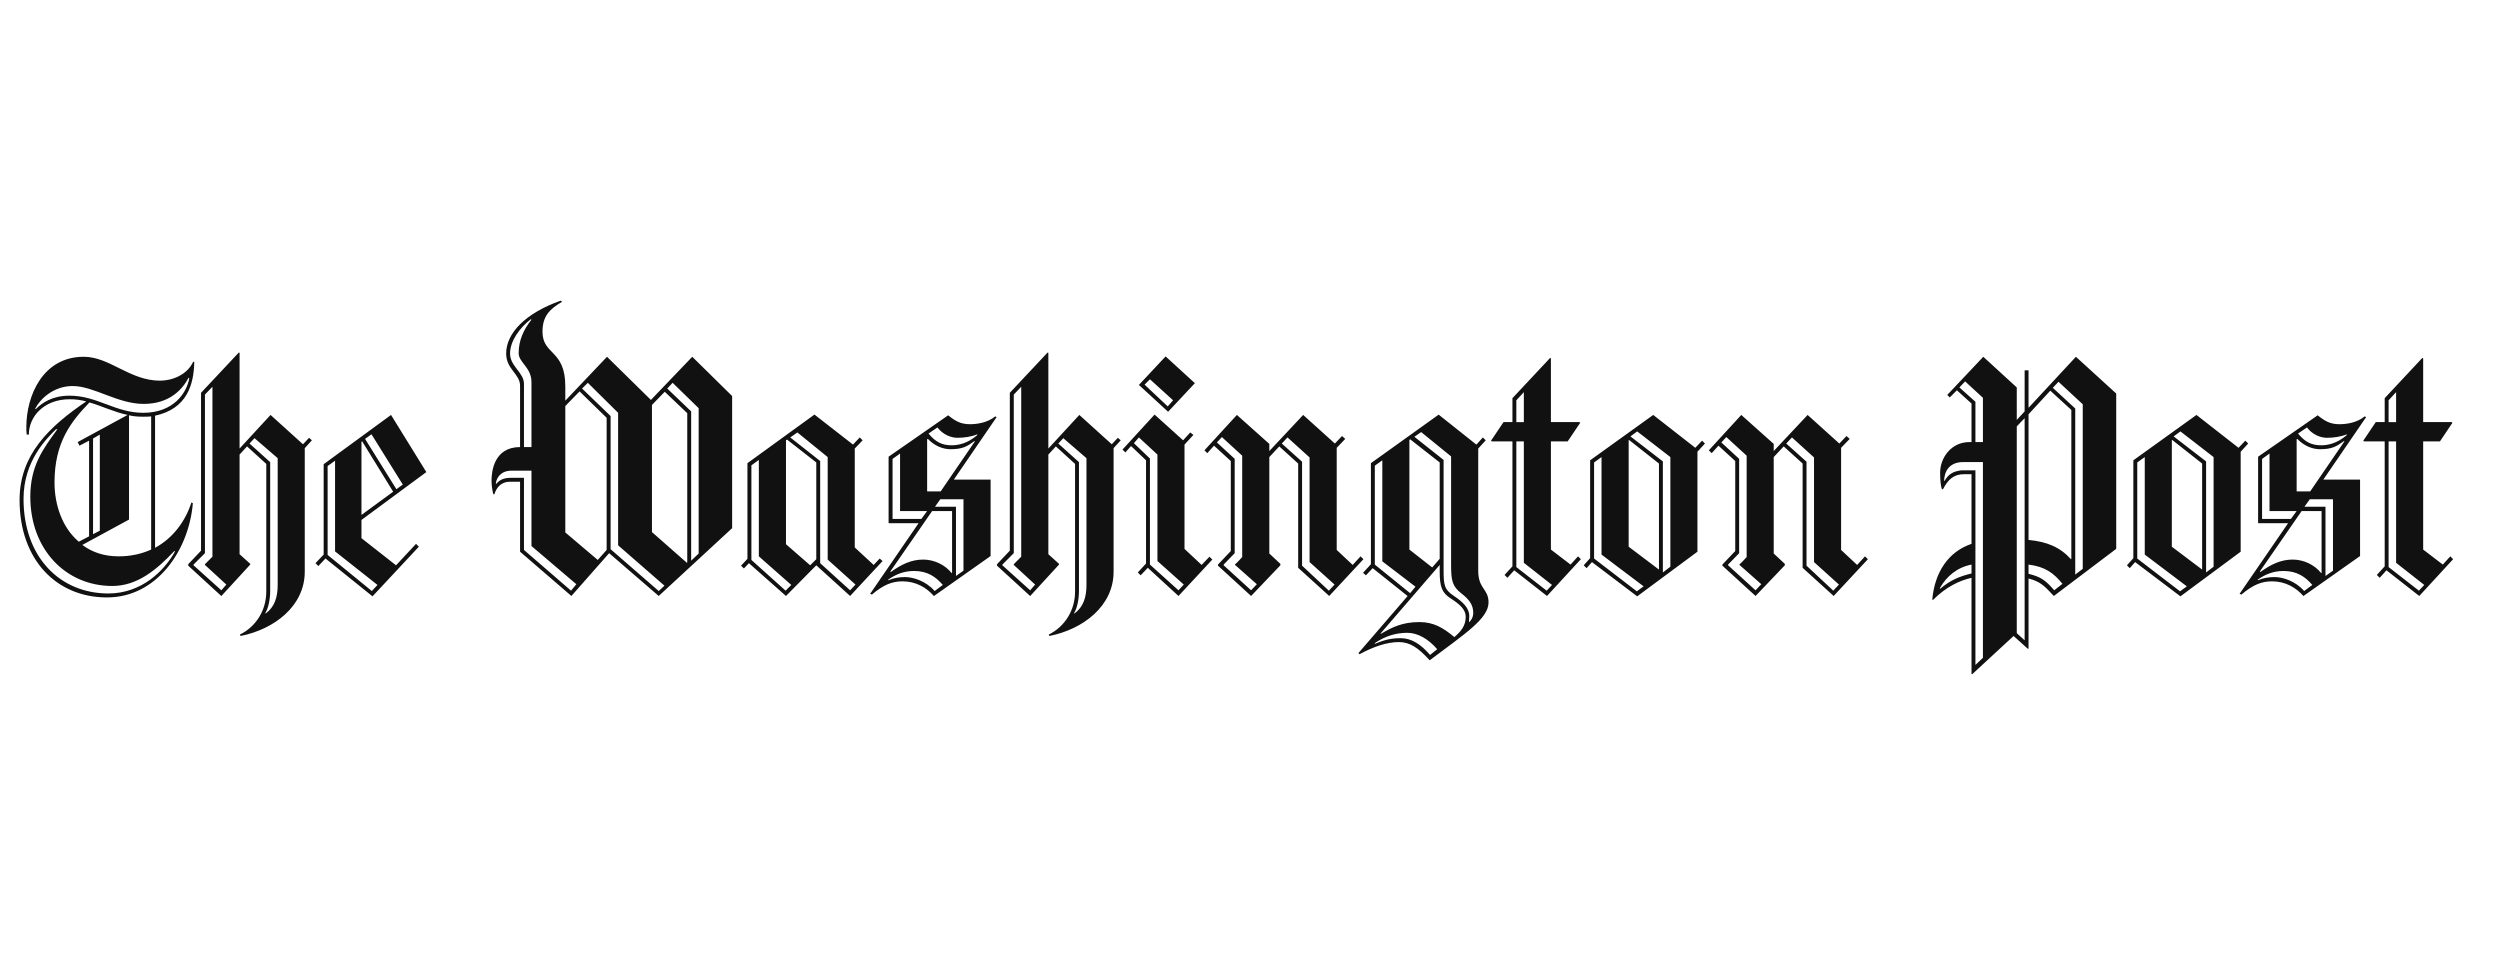 <svg width="41" height="16" viewBox="0 0 41 16" fill="none" xmlns="http://www.w3.org/2000/svg">
<g clip-path="url(#clip0_751_544)">
<g clip-path="url(#clip1_751_544)">
<path d="M2.543 6.817V8.984C2.835 8.826 3.04 8.551 3.139 8.24L3.163 8.252C3.098 9.025 2.572 9.798 1.754 9.798C0.929 9.798 0.321 9.183 0.321 8.199C0.321 7.461 0.801 6.999 1.415 6.583C1.325 6.559 1.232 6.547 1.14 6.548C0.719 6.548 0.473 6.834 0.473 7.127H0.438C0.432 7.086 0.432 7.045 0.432 7.004C0.432 6.483 0.707 5.851 1.373 5.851C1.8 5.851 2.128 6.243 2.625 6.243C2.823 6.243 3.069 6.149 3.168 5.933H3.186C3.18 6.313 3.063 6.706 2.543 6.817ZM2.859 9.037C2.566 9.347 2.251 9.61 1.841 9.61C1.081 9.61 0.497 9.013 0.497 8.146C0.497 7.637 0.707 7.362 0.941 7.04H0.918C0.771 7.186 0.386 7.555 0.386 8.181C0.386 9.142 0.988 9.733 1.777 9.733C2.327 9.733 2.701 9.353 2.87 9.043L2.859 9.037ZM3.092 6.196C2.993 6.384 2.783 6.624 2.356 6.624C1.929 6.624 1.537 6.331 1.192 6.331C0.877 6.331 0.66 6.542 0.578 6.7L0.584 6.712C0.695 6.6 0.865 6.489 1.14 6.489C1.596 6.489 1.888 6.77 2.35 6.77C2.841 6.77 3.063 6.448 3.104 6.202L3.092 6.196ZM1.467 6.6C1.169 6.911 0.894 7.25 0.894 7.912C0.894 8.275 1.017 8.65 1.292 8.884L1.461 8.796V7.227L1.303 7.309L1.274 7.25L2.093 6.805C1.871 6.758 1.672 6.659 1.467 6.6V6.6ZM2.479 6.829C2.438 6.834 2.397 6.834 2.35 6.834C2.268 6.834 2.192 6.829 2.116 6.811V8.521L1.35 8.937C1.508 9.054 1.701 9.124 1.946 9.124C2.145 9.124 2.321 9.084 2.479 9.013V6.829ZM1.637 7.127L1.526 7.192V8.761L1.637 8.703V7.127ZM4.998 7.35V9.376C4.998 9.938 4.501 10.319 3.946 10.43L3.934 10.407C4.209 10.272 4.367 9.997 4.367 9.704V7.608L4.051 7.321L3.929 7.455V9.089L4.104 9.247V9.259L3.63 9.775L3.087 9.277V9.253L3.297 9.031V6.442L3.917 5.781L3.929 5.786V7.356L4.437 6.805L4.969 7.286L5.069 7.18L5.115 7.221L4.998 7.35ZM3.361 9.265V9.253L3.484 9.13V6.343L3.361 6.471V9.072L3.174 9.259V9.271L3.63 9.681L3.712 9.587L3.361 9.265ZM4.554 7.514L4.174 7.186L4.092 7.274L4.431 7.579V9.687C4.431 9.827 4.402 9.974 4.35 10.056L4.356 10.062C4.502 9.956 4.554 9.798 4.554 9.593L4.554 7.514ZM5.928 8.527V8.826L6.495 9.271L6.823 8.919L6.869 8.966L6.109 9.78L5.338 9.159L5.221 9.283L5.174 9.236L5.308 9.095V7.613L6.413 6.805L6.992 7.742L5.928 8.527ZM5.495 9.043V7.555L5.373 7.643V9.101L6.098 9.693L6.191 9.593L5.495 9.043ZM5.94 7.239L5.928 7.245V8.445L6.448 8.064L5.94 7.239ZM6.092 7.122L5.987 7.198L6.501 8.023L6.606 7.947L6.092 7.122ZM10.803 9.774L9.99 9.072L9.371 9.774L8.529 9.048V7.9H8.365C8.219 7.9 8.143 7.994 8.108 8.105H8.09C8.072 8.033 8.062 7.958 8.061 7.883C8.061 7.731 8.102 7.332 8.529 7.332V6.325C8.529 6.132 8.301 6.056 8.301 5.798C8.301 5.464 8.616 5.136 9.195 4.931L9.219 4.949C9.008 5.072 8.897 5.189 8.897 5.441C8.897 5.827 9.271 5.728 9.271 6.337V6.571L9.955 5.851L10.675 6.559L11.353 5.851L12.007 6.495V8.662L10.803 9.774ZM8.716 8.955V7.719H8.388C8.219 7.719 8.143 7.83 8.131 7.93L8.137 7.936C8.196 7.871 8.254 7.836 8.388 7.836H8.593V9.019L9.365 9.687L9.452 9.581L8.716 8.955ZM8.716 6.266C8.716 6.026 8.506 5.944 8.506 5.792C8.506 5.581 8.587 5.406 8.716 5.242L8.704 5.236C8.529 5.371 8.365 5.587 8.365 5.798C8.365 6.009 8.593 6.108 8.593 6.296V7.332H8.716V6.266ZM9.949 6.852L9.505 6.419L9.271 6.659V8.732L9.803 9.183L9.949 9.019V6.852ZM10.137 8.943V6.77L9.64 6.278L9.546 6.372L10.014 6.823V9.007L10.803 9.693L10.897 9.605L10.137 8.943ZM11.271 6.776L10.902 6.425L10.692 6.641V8.726L11.265 9.23L11.271 9.224V6.776V6.776ZM11.458 6.694L11.031 6.278L10.943 6.372L11.335 6.747V9.195L11.458 9.078V6.694V6.694ZM13.942 9.774L13.387 9.271L12.89 9.774L12.282 9.236L12.2 9.323L12.153 9.277L12.258 9.165V7.596L13.357 6.799L13.989 7.291L14.1 7.174L14.147 7.221L14.018 7.356V8.978L14.328 9.265L14.427 9.16L14.474 9.201L13.942 9.774ZM12.445 9.124V7.543L12.323 7.631V9.183L12.884 9.687L12.977 9.593L12.445 9.124L12.445 9.124ZM13.387 7.584L12.907 7.209L12.89 7.221V8.925L13.287 9.271L13.387 9.171V7.584L13.387 7.584ZM13.574 9.177V7.496L13.077 7.092L12.96 7.174L13.451 7.561V9.236L13.942 9.681L14.03 9.587L13.574 9.177ZM15.643 7.865H16.246V9.119L15.316 9.775C15.193 9.634 15.018 9.534 14.802 9.534C14.626 9.534 14.486 9.593 14.299 9.751L14.27 9.739L15.065 8.58H14.573V7.49L15.55 6.811C15.667 6.905 15.754 6.957 15.907 6.957C16.023 6.957 16.193 6.934 16.322 6.829L16.345 6.84L15.643 7.865ZM14.989 9.364C14.819 9.364 14.685 9.423 14.568 9.505V9.517C14.661 9.476 14.755 9.464 14.842 9.464C14.977 9.464 15.187 9.529 15.328 9.693L15.462 9.593C15.351 9.464 15.217 9.364 14.989 9.364ZM15.614 8.381H15.287L14.603 9.37L14.608 9.382C14.778 9.259 14.942 9.177 15.14 9.177C15.316 9.177 15.497 9.259 15.608 9.4L15.614 9.394L15.614 8.381ZM14.761 8.381V7.438L14.638 7.526V8.51H15.111L15.205 8.381H14.761L14.761 8.381ZM15.982 7.233C15.86 7.321 15.79 7.367 15.585 7.367C15.468 7.367 15.328 7.315 15.217 7.198L15.205 7.204V8.059H15.427L15.988 7.239L15.982 7.233L15.982 7.233ZM15.702 7.18C15.597 7.18 15.462 7.127 15.374 7.01L15.228 7.11C15.339 7.245 15.445 7.303 15.608 7.303C15.713 7.303 15.866 7.274 16.023 7.139L16.029 7.122C15.93 7.163 15.807 7.18 15.702 7.18ZM15.801 8.188H15.421L15.334 8.31H15.678V9.446L15.801 9.359V8.187L15.801 8.188ZM18.263 7.35V9.376C18.263 9.938 17.766 10.319 17.21 10.43L17.199 10.407C17.473 10.272 17.631 9.997 17.631 9.704V7.608L17.316 7.321L17.193 7.455V9.089L17.368 9.247V9.259L16.895 9.775L16.351 9.277V9.253L16.561 9.031V6.442L17.181 5.781L17.193 5.786V7.356L17.701 6.805L18.233 7.286L18.333 7.18L18.38 7.221L18.262 7.35H18.263ZM16.626 9.265V9.253L16.748 9.13V6.343L16.626 6.471V9.072L16.439 9.259V9.271L16.895 9.681L16.976 9.587L16.626 9.265ZM17.818 7.514L17.438 7.186L17.356 7.274L17.695 7.579V9.687C17.695 9.827 17.666 9.974 17.614 10.056L17.62 10.062C17.766 9.956 17.818 9.798 17.818 9.593L17.818 7.514ZM19.327 9.774L18.824 9.312L18.707 9.435L18.66 9.388L18.795 9.242V7.549L18.549 7.315L18.456 7.42L18.409 7.373L18.935 6.799L19.403 7.221L19.52 7.092L19.572 7.133L19.426 7.291V9.002L19.707 9.265L19.835 9.13L19.882 9.177L19.327 9.774ZM18.982 9.201V7.455L18.678 7.174L18.596 7.268L18.859 7.52V9.259L19.327 9.681L19.414 9.587L18.982 9.201ZM19.157 6.753L18.678 6.313L19.116 5.845L19.596 6.284L19.157 6.753V6.753ZM18.859 6.22L18.771 6.308L19.151 6.665L19.239 6.565L18.859 6.22ZM21.799 9.774L21.29 9.312V7.602L20.98 7.321L20.817 7.496V9.078L20.998 9.247V9.271L20.518 9.774L19.975 9.277V9.259L20.185 9.037V7.561L19.91 7.309L19.799 7.432L19.753 7.385L20.285 6.805L20.817 7.28V7.397L21.372 6.805L21.892 7.274L22.009 7.151L22.062 7.198L21.922 7.344V9.019L22.184 9.265L22.313 9.124L22.36 9.171L21.799 9.774ZM20.255 9.265V9.253C20.255 9.265 20.372 9.136 20.372 9.136V7.473L20.039 7.168L19.957 7.256L20.249 7.525V9.072L20.068 9.259V9.271L20.518 9.681L20.612 9.581L20.255 9.265ZM21.477 9.218V7.502L21.115 7.174L21.021 7.274L21.354 7.572V9.277L21.793 9.687L21.887 9.587L21.477 9.218ZM23.447 10.829C23.255 10.618 23.12 10.53 22.939 10.53C22.746 10.53 22.524 10.606 22.296 10.729L22.278 10.711L23.085 9.775L22.512 9.318L22.401 9.435L22.354 9.394L22.483 9.253V7.596L23.594 6.8L24.213 7.292L24.319 7.174L24.366 7.221L24.243 7.356V9.359C24.243 9.663 24.412 9.652 24.412 9.88C24.412 10.143 24.032 10.389 23.447 10.829ZM22.67 9.206V7.549L22.547 7.637V9.259L23.126 9.728L23.214 9.622L22.67 9.206ZM23.079 10.378C22.886 10.378 22.711 10.436 22.547 10.547V10.559C22.652 10.518 22.769 10.466 22.968 10.466C23.149 10.466 23.301 10.565 23.453 10.741L23.57 10.647C23.424 10.477 23.249 10.378 23.079 10.378V10.378ZM23.793 9.815C23.646 9.722 23.611 9.622 23.611 9.37V9.265L22.641 10.389L22.647 10.395C22.834 10.284 23.003 10.202 23.278 10.202C23.512 10.202 23.67 10.296 23.851 10.448C23.962 10.354 24.038 10.261 24.038 10.114C24.038 9.997 23.939 9.909 23.793 9.815ZM23.611 7.584L23.126 7.204L23.114 7.215V9.013L23.488 9.306L23.611 9.165V7.584V7.584ZM23.968 9.733C23.816 9.616 23.798 9.517 23.798 9.265V7.485L23.307 7.086L23.196 7.163L23.675 7.543V9.347C23.675 9.599 23.687 9.669 23.845 9.774C23.985 9.868 24.096 9.968 24.096 10.102C24.096 10.137 24.091 10.196 24.091 10.196L24.096 10.202C24.126 10.172 24.161 10.126 24.161 10.05C24.161 9.921 24.096 9.833 23.968 9.733ZM25.371 9.774L24.833 9.353L24.722 9.476L24.675 9.429L24.804 9.288V7.239H24.465L24.453 7.227L24.658 6.922H24.804V6.53L25.424 5.868L25.435 5.88V6.922H25.903L25.915 6.934L25.71 7.239H25.435V9.013L25.757 9.259L25.88 9.124L25.926 9.171L25.371 9.774ZM24.991 6.431L24.868 6.565V6.923H24.991V6.431ZM24.991 9.23V7.239H24.868V9.3L25.365 9.687L25.453 9.593L24.991 9.23ZM27.838 7.408V9.048L26.85 9.78L26.108 9.218L26.02 9.318L25.973 9.271L26.078 9.154V7.549L27.113 6.805L27.803 7.344L27.914 7.227L27.961 7.274L27.838 7.408ZM26.265 9.095V7.496L26.143 7.584V9.16L26.844 9.698L26.955 9.616L26.265 9.095ZM27.207 7.602L26.716 7.215L26.71 7.221V8.966L27.207 9.341V7.602ZM27.394 7.496L26.85 7.075L26.739 7.157L27.271 7.567V9.388L27.394 9.294V7.496ZM30.072 9.774L29.563 9.312V7.602L29.253 7.321L29.089 7.496V9.078L29.271 9.247V9.271L28.791 9.774L28.247 9.277V9.259L28.458 9.037V7.561L28.183 7.309L28.072 7.432L28.025 7.385L28.557 6.805L29.089 7.28V7.397L29.645 6.805L30.165 7.274L30.282 7.151L30.335 7.198L30.194 7.344V9.019L30.457 9.265L30.586 9.124L30.633 9.171L30.072 9.774ZM28.528 9.265V9.253C28.528 9.265 28.645 9.136 28.645 9.136V7.473L28.312 7.168L28.23 7.256L28.522 7.525V9.072L28.341 9.259V9.271L28.791 9.681L28.885 9.581L28.528 9.265ZM29.75 9.218V7.502L29.388 7.174L29.294 7.274L29.627 7.572V9.277L30.066 9.687L30.159 9.587L29.75 9.218H29.75ZM33.683 9.774C33.52 9.599 33.461 9.54 33.268 9.487V10.635L33.257 10.641L33.023 10.43L32.344 11.057L32.333 11.051V9.476C32.128 9.523 31.912 9.628 31.701 9.839L31.689 9.833C31.73 9.382 31.953 9.048 32.333 8.919V7.777H32.21C32.04 7.777 31.947 7.865 31.865 8.023H31.847C31.83 7.971 31.818 7.889 31.818 7.754C31.818 7.508 31.999 7.25 32.298 7.25H32.333V6.618L32.093 6.401L31.976 6.518L31.935 6.477L32.526 5.851L33.075 6.354V6.887L33.204 6.747V6.073H33.268V6.688L34.045 5.851L34.706 6.454V9.001L33.683 9.774ZM32.333 9.259C32.093 9.306 31.924 9.452 31.813 9.646L31.818 9.657C31.982 9.517 32.134 9.452 32.333 9.405V9.259ZM32.52 7.578H32.198C31.976 7.578 31.889 7.719 31.883 7.883L31.889 7.889C31.959 7.772 32.029 7.731 32.169 7.713H32.397V10.905L32.52 10.788V7.578ZM32.52 6.524L32.228 6.255L32.134 6.354L32.397 6.589V7.25H32.52V6.524V6.524ZM33.204 6.858L33.075 6.993V10.384L33.204 10.501V6.858ZM33.97 6.723L33.625 6.407L33.268 6.794V8.855C33.572 8.884 33.783 8.972 33.964 9.171L33.97 9.165V6.723ZM33.268 9.259V9.411C33.467 9.458 33.549 9.517 33.689 9.681L33.824 9.575C33.683 9.4 33.543 9.294 33.268 9.259ZM34.157 6.63L33.759 6.261L33.666 6.36L34.034 6.7V9.423L34.157 9.329V6.63ZM36.747 7.409V9.048L35.759 9.78L35.016 9.218L34.928 9.318L34.882 9.271L34.987 9.154V7.549L36.022 6.805L36.712 7.344L36.823 7.227L36.87 7.274L36.747 7.409ZM35.174 9.095V7.496L35.051 7.584V9.16L35.753 9.698L35.864 9.616L35.174 9.095ZM36.115 7.602L35.624 7.215L35.618 7.221V8.966L36.115 9.341V7.602ZM36.303 7.496L35.759 7.075L35.648 7.157L36.18 7.567V9.388L36.303 9.294V7.496ZM38.103 7.865H38.705V9.119L37.776 9.775C37.653 9.634 37.478 9.534 37.261 9.534C37.086 9.534 36.946 9.593 36.759 9.751L36.729 9.739L37.525 8.58H37.033V7.49L38.01 6.811C38.127 6.905 38.214 6.957 38.366 6.957C38.483 6.957 38.653 6.934 38.781 6.829L38.805 6.84L38.103 7.865ZM37.448 9.364C37.279 9.364 37.144 9.423 37.028 9.505V9.517C37.121 9.476 37.215 9.464 37.302 9.464C37.437 9.464 37.647 9.529 37.788 9.693L37.922 9.593C37.811 9.464 37.676 9.364 37.448 9.364ZM38.074 8.381H37.747L37.063 9.37L37.069 9.382C37.238 9.259 37.402 9.177 37.6 9.177C37.776 9.177 37.957 9.259 38.068 9.4L38.074 9.394V8.381ZM37.22 8.381V7.438L37.098 7.526V8.51H37.571L37.665 8.381L37.22 8.381ZM38.442 7.233C38.319 7.321 38.249 7.367 38.045 7.367C37.928 7.367 37.787 7.315 37.676 7.198L37.665 7.204V8.059H37.887L38.448 7.239L38.442 7.233V7.233ZM38.162 7.18C38.056 7.18 37.922 7.127 37.834 7.01L37.688 7.11C37.799 7.245 37.904 7.303 38.068 7.303C38.173 7.303 38.325 7.274 38.483 7.139L38.489 7.122C38.39 7.163 38.267 7.18 38.162 7.18ZM38.261 8.188H37.881L37.793 8.31H38.138V9.446L38.261 9.359V8.188ZM39.676 9.774L39.138 9.353L39.027 9.476L38.98 9.429L39.109 9.288V7.239H38.77L38.758 7.227L38.963 6.922H39.109V6.53L39.728 5.868L39.74 5.88V6.922H40.208L40.22 6.934L40.015 7.239H39.74V9.013L40.062 9.259L40.185 9.124L40.231 9.171L39.676 9.774ZM39.296 6.431L39.173 6.565V6.923H39.296V6.431H39.296ZM39.296 9.23V7.239H39.173V9.3L39.67 9.687L39.758 9.593L39.296 9.23H39.296Z" fill="#111111"/>
</g>
</g>
<defs>
<clipPath id="clip0_751_544">
<rect width="40" height="16" fill="white" transform="translate(0.25)"/>
</clipPath>
<clipPath id="clip1_751_544">
<rect width="40" height="6.154" fill="white" transform="translate(0.25 4.923)"/>
</clipPath>
</defs>
</svg>
